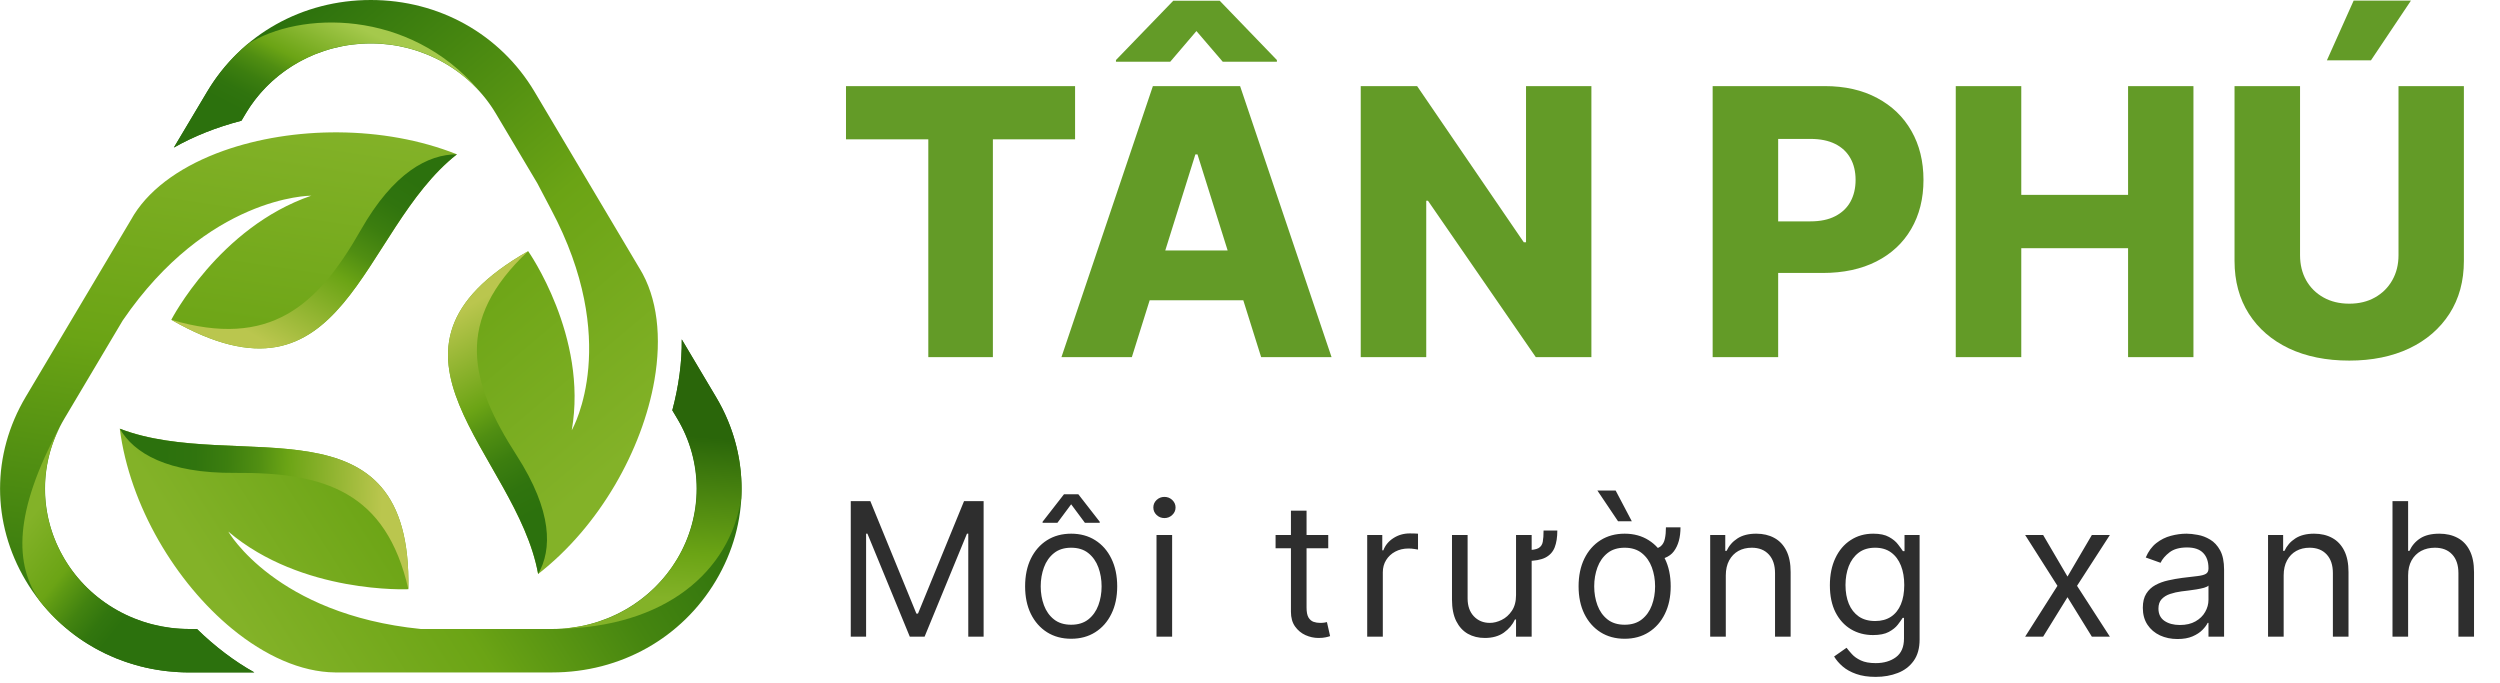 <svg width="161" height="44" viewBox="0 0 161 44" fill="none" xmlns="http://www.w3.org/2000/svg">
<g clip-path="url(#clip0_25_206)">
<path d="M42.145 24.482C41.369 28.967 38.614 33.891 34.656 36.965C33.27 29.226 22.724 22.602 34.014 16.175C34.014 16.175 37.876 21.667 36.822 27.706C36.938 27.507 39.996 21.94 35.482 13.471C35.166 12.878 34.873 12.319 34.599 11.792C34.599 11.792 34.594 11.788 34.594 11.785L31.934 7.313C31.117 5.94 29.943 4.8 28.529 4.007C27.116 3.215 25.512 2.798 23.879 2.798C22.247 2.798 20.643 3.215 19.229 4.007C17.815 4.8 16.641 5.94 15.825 7.313L15.55 7.775C13.944 8.193 12.473 8.777 11.197 9.505L13.333 5.914C15.535 2.211 19.477 0 23.88 0C28.284 0 32.227 2.211 34.428 5.913L41.168 17.255C41.174 17.262 41.179 17.27 41.184 17.279C42.356 19.178 42.617 21.751 42.145 24.482Z" fill="url(#paint0_linear_25_206)"/>
<path d="M33.268 29.323C30.222 24.589 29.249 20.644 34.014 16.175C22.723 22.604 33.27 29.227 34.656 36.966C35.557 35.395 35.595 32.942 33.268 29.323Z" fill="url(#paint1_linear_25_206)"/>
<path d="M30.82 5.804C26.34 0.563 19.302 0.697 15.942 2.846C14.904 3.72 14.025 4.756 13.34 5.912L11.194 9.503C12.47 8.776 13.941 8.191 15.547 7.773L15.822 7.311C16.558 6.074 17.585 5.023 18.82 4.246C20.055 3.469 21.461 2.987 22.925 2.84C24.389 2.693 25.867 2.885 27.24 3.4C28.612 3.915 29.839 4.739 30.82 5.804Z" fill="url(#paint2_linear_25_206)"/>
<path d="M29.425 9.937C23.137 14.878 22.308 27.049 11.031 20.595C11.031 20.595 14.097 14.644 20.047 12.602C19.935 12.602 13.375 12.637 7.902 20.639L4.147 26.958C3.331 28.331 2.901 29.889 2.901 31.474C2.901 33.059 3.331 34.616 4.147 35.989C4.963 37.362 6.136 38.502 7.55 39.295C8.963 40.088 10.567 40.506 12.199 40.507H12.686C13.842 41.635 15.091 42.585 16.383 43.304H12.203C7.799 43.304 3.856 41.092 1.655 37.386C-0.546 33.681 -0.547 29.263 1.655 25.559L8.514 14.023C8.519 14.012 8.523 14.006 8.528 13.997L8.61 13.859C8.618 13.842 8.63 13.827 8.638 13.812C9.782 12.008 11.859 10.612 14.402 9.706C18.835 8.133 24.68 8.05 29.425 9.937Z" fill="url(#paint3_linear_25_206)"/>
<path d="M23.224 14.832C20.445 19.717 17.37 22.465 11.032 20.595C22.308 27.049 23.137 14.878 29.425 9.938C27.574 9.938 25.348 11.098 23.224 14.832Z" fill="url(#paint4_linear_25_206)"/>
<path d="M12.199 40.507C10.565 40.516 8.957 40.103 7.542 39.309C6.126 38.515 4.954 37.37 4.145 35.99C2.57 33.341 2.471 30.21 3.849 27.496C0.882 32.991 0.896 36.363 2.595 38.753C4.889 41.627 8.367 43.304 12.199 43.304H16.379C15.088 42.585 13.839 41.635 12.682 40.507H12.199Z" fill="url(#paint5_linear_25_206)"/>
<path d="M46.107 37.388C43.906 41.092 39.963 43.305 35.56 43.305H21.579C19.373 43.281 17.061 42.225 14.963 40.508C11.336 37.534 8.353 32.587 7.714 27.608C15.231 30.505 26.56 25.24 26.297 37.945C26.297 37.945 19.451 38.27 14.702 34.234C14.702 34.234 17.754 39.569 27.101 40.507H35.56C37.192 40.507 38.796 40.09 40.21 39.297C41.624 38.504 42.798 37.364 43.615 35.991C44.431 34.618 44.861 33.06 44.861 31.475C44.861 29.889 44.432 28.332 43.615 26.958L43.297 26.424C43.711 24.867 43.922 23.321 43.904 21.858L46.107 25.562C48.309 29.264 48.309 33.686 46.107 37.388Z" fill="url(#paint6_linear_25_206)"/>
<path d="M15.147 30.454C20.895 30.41 24.868 31.665 26.299 37.947C26.559 25.238 15.232 30.506 7.714 27.608C8.621 29.173 10.755 30.488 15.147 30.454Z" fill="url(#paint7_linear_25_206)"/>
<path d="M35.876 40.502C42.874 40.397 46.981 36.81 47.74 32.098C47.863 29.812 47.297 27.54 46.11 25.562L43.907 21.857C43.924 23.32 43.714 24.867 43.299 26.424L43.618 26.958C44.444 28.328 44.879 29.886 44.879 31.473C44.879 33.061 44.444 34.619 43.618 35.989C41.987 38.73 39.11 40.4 35.876 40.502Z" fill="url(#paint8_linear_25_206)"/>
</g>
<path d="M54.482 8.972V5.545H69.235V8.972H63.942V23H59.783V8.972H54.482ZM72.891 23H68.357L74.246 5.545H79.862L85.752 23H81.218L77.118 9.943H76.982L72.891 23ZM72.286 16.131H81.763V19.335H72.286V16.131ZM78.746 3.977L77.05 2L75.362 3.977H71.868V3.866L75.558 0.048H78.55L82.232 3.866V3.977H78.746ZM102.486 5.545V23H98.906L91.96 12.926H91.85V23H87.631V5.545H91.262L98.131 15.602H98.276V5.545H102.486ZM110.295 23V5.545H117.505C118.812 5.545 119.94 5.801 120.889 6.312C121.843 6.818 122.579 7.526 123.096 8.435C123.613 9.338 123.872 10.389 123.872 11.588C123.872 12.793 123.607 13.847 123.079 14.75C122.556 15.648 121.809 16.344 120.838 16.838C119.866 17.332 118.713 17.579 117.377 17.579H112.928V14.256H116.593C117.23 14.256 117.761 14.145 118.187 13.923C118.619 13.702 118.946 13.392 119.167 12.994C119.389 12.591 119.5 12.122 119.5 11.588C119.5 11.048 119.389 10.582 119.167 10.19C118.946 9.793 118.619 9.486 118.187 9.27C117.755 9.054 117.224 8.946 116.593 8.946H114.514V23H110.295ZM125.951 23V5.545H130.17V12.551H137.048V5.545H141.258V23H137.048V15.986H130.17V23H125.951ZM154.464 5.545H158.674V16.804C158.674 18.105 158.365 19.239 157.745 20.204C157.126 21.165 156.262 21.909 155.154 22.438C154.046 22.96 152.759 23.222 151.294 23.222C149.811 23.222 148.515 22.96 147.407 22.438C146.299 21.909 145.438 21.165 144.825 20.204C144.211 19.239 143.904 18.105 143.904 16.804V5.545H148.123V16.438C148.123 17.04 148.254 17.577 148.515 18.048C148.782 18.52 149.154 18.889 149.632 19.156C150.109 19.423 150.663 19.557 151.294 19.557C151.924 19.557 152.475 19.423 152.947 19.156C153.424 18.889 153.796 18.52 154.063 18.048C154.33 17.577 154.464 17.04 154.464 16.438V5.545ZM149.853 3.884L151.575 0.04H155.265L152.691 3.884H149.853Z" fill="#639B27"/>
<path d="M54.789 32.273H56.05L59.016 39.517H59.118L62.084 32.273H63.345V41H62.357V34.369H62.272L59.544 41H58.59L55.862 34.369H55.777V41H54.789V32.273ZM68.983 41.136C68.392 41.136 67.873 40.996 67.427 40.715C66.984 40.433 66.637 40.04 66.387 39.534C66.14 39.028 66.017 38.438 66.017 37.761C66.017 37.08 66.14 36.484 66.387 35.976C66.637 35.467 66.984 35.072 67.427 34.791C67.873 34.51 68.392 34.369 68.983 34.369C69.573 34.369 70.091 34.51 70.534 34.791C70.98 35.072 71.326 35.467 71.573 35.976C71.823 36.484 71.948 37.08 71.948 37.761C71.948 38.438 71.823 39.028 71.573 39.534C71.326 40.04 70.98 40.433 70.534 40.715C70.091 40.996 69.573 41.136 68.983 41.136ZM68.983 40.233C69.431 40.233 69.801 40.118 70.091 39.888C70.38 39.658 70.595 39.355 70.734 38.98C70.873 38.605 70.943 38.199 70.943 37.761C70.943 37.324 70.873 36.916 70.734 36.538C70.595 36.16 70.38 35.855 70.091 35.622C69.801 35.389 69.431 35.273 68.983 35.273C68.534 35.273 68.164 35.389 67.875 35.622C67.585 35.855 67.37 36.16 67.231 36.538C67.092 36.916 67.022 37.324 67.022 37.761C67.022 38.199 67.092 38.605 67.231 38.98C67.37 39.355 67.585 39.658 67.875 39.888C68.164 40.118 68.534 40.233 68.983 40.233ZM69.869 33.67L68.983 32.477L68.096 33.67H67.142V33.602L68.522 31.829H69.443L70.823 33.602V33.67H69.869ZM74.479 41V34.455H75.485V41H74.479ZM74.99 33.364C74.794 33.364 74.625 33.297 74.483 33.163C74.344 33.03 74.275 32.869 74.275 32.682C74.275 32.494 74.344 32.334 74.483 32.2C74.625 32.067 74.794 32 74.99 32C75.186 32 75.354 32.067 75.493 32.2C75.635 32.334 75.706 32.494 75.706 32.682C75.706 32.869 75.635 33.03 75.493 33.163C75.354 33.297 75.186 33.364 74.99 33.364ZM85.539 34.455V35.307H82.147V34.455H85.539ZM83.136 32.886H84.142V39.125C84.142 39.409 84.183 39.622 84.265 39.764C84.35 39.903 84.458 39.997 84.589 40.045C84.723 40.091 84.863 40.114 85.011 40.114C85.122 40.114 85.213 40.108 85.284 40.097C85.355 40.082 85.412 40.071 85.454 40.062L85.659 40.966C85.591 40.992 85.495 41.017 85.373 41.043C85.251 41.071 85.096 41.085 84.909 41.085C84.625 41.085 84.346 41.024 84.073 40.902C83.803 40.78 83.579 40.594 83.4 40.344C83.224 40.094 83.136 39.778 83.136 39.398V32.886ZM88.048 41V34.455H89.019V35.443H89.087C89.207 35.119 89.423 34.856 89.735 34.655C90.048 34.453 90.4 34.352 90.792 34.352C90.866 34.352 90.958 34.354 91.069 34.356C91.18 34.359 91.263 34.364 91.32 34.369V35.392C91.286 35.383 91.208 35.371 91.086 35.354C90.967 35.334 90.84 35.324 90.707 35.324C90.388 35.324 90.104 35.391 89.854 35.524C89.607 35.655 89.411 35.837 89.266 36.07C89.124 36.3 89.053 36.562 89.053 36.858V41H88.048ZM99.406 34.165H100.292C100.292 34.597 100.235 34.959 100.122 35.251C100.008 35.541 99.809 35.76 99.525 35.908C99.241 36.053 98.843 36.125 98.332 36.125V35.426C98.684 35.426 98.934 35.383 99.082 35.298C99.232 35.21 99.323 35.074 99.355 34.889C99.389 34.702 99.406 34.46 99.406 34.165ZM97.633 38.324V34.455H98.639V41H97.633V39.892H97.565C97.411 40.224 97.173 40.507 96.849 40.74C96.525 40.97 96.116 41.085 95.622 41.085C95.213 41.085 94.849 40.996 94.531 40.817C94.213 40.635 93.963 40.362 93.781 39.999C93.599 39.632 93.508 39.17 93.508 38.614V34.455H94.514V38.545C94.514 39.023 94.647 39.403 94.914 39.688C95.184 39.972 95.528 40.114 95.945 40.114C96.195 40.114 96.45 40.05 96.708 39.922C96.97 39.794 97.188 39.598 97.365 39.334C97.543 39.07 97.633 38.733 97.633 38.324ZM107.286 33.96H108.224C108.224 34.608 108.082 35.122 107.798 35.503C107.517 35.883 107.022 36.074 106.315 36.074V35.358C106.599 35.358 106.809 35.3 106.946 35.183C107.085 35.067 107.176 34.903 107.218 34.693C107.264 34.483 107.286 34.239 107.286 33.96ZM104.627 41.136C104.036 41.136 103.518 40.996 103.072 40.715C102.629 40.433 102.282 40.04 102.032 39.534C101.785 39.028 101.661 38.438 101.661 37.761C101.661 37.08 101.785 36.484 102.032 35.976C102.282 35.467 102.629 35.072 103.072 34.791C103.518 34.51 104.036 34.369 104.627 34.369C105.218 34.369 105.735 34.51 106.178 34.791C106.625 35.072 106.971 35.467 107.218 35.976C107.468 36.484 107.593 37.08 107.593 37.761C107.593 38.438 107.468 39.028 107.218 39.534C106.971 40.04 106.625 40.433 106.178 40.715C105.735 40.996 105.218 41.136 104.627 41.136ZM104.627 40.233C105.076 40.233 105.446 40.118 105.735 39.888C106.025 39.658 106.24 39.355 106.379 38.98C106.518 38.605 106.588 38.199 106.588 37.761C106.588 37.324 106.518 36.916 106.379 36.538C106.24 36.16 106.025 35.855 105.735 35.622C105.446 35.389 105.076 35.273 104.627 35.273C104.178 35.273 103.809 35.389 103.519 35.622C103.23 35.855 103.015 36.16 102.876 36.538C102.737 36.916 102.667 37.324 102.667 37.761C102.667 38.199 102.737 38.605 102.876 38.98C103.015 39.355 103.23 39.658 103.519 39.888C103.809 40.118 104.178 40.233 104.627 40.233ZM104.201 33.568L102.872 31.591H104.048L105.088 33.568H104.201ZM111.141 37.062V41H110.136V34.455H111.107V35.477H111.192C111.346 35.145 111.579 34.878 111.891 34.676C112.204 34.472 112.607 34.369 113.102 34.369C113.545 34.369 113.933 34.46 114.265 34.642C114.597 34.821 114.856 35.094 115.04 35.46C115.225 35.824 115.317 36.284 115.317 36.841V41H114.312V36.909C114.312 36.395 114.178 35.994 113.911 35.707C113.644 35.418 113.278 35.273 112.812 35.273C112.491 35.273 112.204 35.342 111.951 35.481C111.701 35.621 111.504 35.824 111.359 36.091C111.214 36.358 111.141 36.682 111.141 37.062ZM120.793 43.591C120.307 43.591 119.889 43.528 119.54 43.403C119.19 43.281 118.899 43.119 118.666 42.918C118.436 42.719 118.253 42.506 118.117 42.278L118.918 41.716C119.009 41.835 119.124 41.972 119.263 42.125C119.402 42.281 119.592 42.416 119.834 42.53C120.078 42.646 120.398 42.705 120.793 42.705C121.321 42.705 121.757 42.577 122.101 42.321C122.445 42.065 122.617 41.665 122.617 41.119V39.79H122.531C122.457 39.909 122.352 40.057 122.216 40.233C122.082 40.406 121.889 40.561 121.636 40.697C121.386 40.831 121.048 40.898 120.622 40.898C120.094 40.898 119.619 40.773 119.199 40.523C118.781 40.273 118.45 39.909 118.206 39.432C117.965 38.955 117.844 38.375 117.844 37.693C117.844 37.023 117.962 36.439 118.198 35.942C118.433 35.442 118.761 35.055 119.182 34.783C119.602 34.507 120.088 34.369 120.639 34.369C121.065 34.369 121.403 34.44 121.653 34.582C121.906 34.722 122.1 34.881 122.233 35.06C122.369 35.236 122.475 35.381 122.548 35.494H122.651V34.455H123.622V41.188C123.622 41.75 123.494 42.207 123.239 42.56C122.986 42.915 122.645 43.175 122.216 43.34C121.79 43.507 121.315 43.591 120.793 43.591ZM120.759 39.994C121.162 39.994 121.503 39.902 121.781 39.717C122.06 39.533 122.271 39.267 122.416 38.92C122.561 38.574 122.634 38.159 122.634 37.676C122.634 37.205 122.563 36.788 122.421 36.428C122.278 36.067 122.068 35.784 121.79 35.58C121.511 35.375 121.168 35.273 120.759 35.273C120.332 35.273 119.977 35.381 119.693 35.597C119.412 35.812 119.2 36.102 119.058 36.466C118.919 36.83 118.85 37.233 118.85 37.676C118.85 38.131 118.921 38.533 119.063 38.882C119.207 39.229 119.421 39.501 119.702 39.7C119.986 39.896 120.338 39.994 120.759 39.994ZM131.579 34.455L133.147 37.131L134.715 34.455H135.875L133.761 37.727L135.875 41H134.715L133.147 38.46L131.579 41H130.42L132.5 37.727L130.42 34.455H131.579ZM140.231 41.153C139.816 41.153 139.44 41.075 139.102 40.919C138.764 40.76 138.495 40.531 138.297 40.233C138.098 39.932 137.998 39.568 137.998 39.142C137.998 38.767 138.072 38.463 138.22 38.23C138.368 37.994 138.565 37.81 138.812 37.676C139.059 37.543 139.332 37.443 139.63 37.378C139.932 37.31 140.234 37.256 140.538 37.216C140.936 37.165 141.258 37.126 141.505 37.101C141.755 37.072 141.937 37.026 142.051 36.96C142.167 36.895 142.226 36.781 142.226 36.619V36.585C142.226 36.165 142.11 35.838 141.88 35.605C141.653 35.372 141.308 35.256 140.845 35.256C140.365 35.256 139.988 35.361 139.716 35.571C139.443 35.781 139.251 36.006 139.14 36.244L138.186 35.903C138.356 35.506 138.583 35.196 138.868 34.974C139.155 34.75 139.467 34.594 139.805 34.506C140.146 34.415 140.481 34.369 140.811 34.369C141.021 34.369 141.262 34.395 141.535 34.446C141.811 34.494 142.076 34.595 142.332 34.749C142.591 34.902 142.805 35.133 142.976 35.443C143.146 35.753 143.231 36.168 143.231 36.688V41H142.226V40.114H142.174C142.106 40.256 141.993 40.408 141.833 40.57C141.674 40.731 141.463 40.869 141.199 40.983C140.934 41.097 140.612 41.153 140.231 41.153ZM140.385 40.25C140.782 40.25 141.118 40.172 141.39 40.016C141.666 39.859 141.873 39.658 142.012 39.41C142.155 39.163 142.226 38.903 142.226 38.631V37.71C142.183 37.761 142.089 37.808 141.944 37.851C141.802 37.891 141.637 37.926 141.45 37.957C141.265 37.986 141.085 38.011 140.909 38.034C140.735 38.054 140.595 38.071 140.487 38.085C140.226 38.119 139.981 38.175 139.754 38.251C139.53 38.325 139.348 38.438 139.208 38.588C139.072 38.736 139.004 38.938 139.004 39.193C139.004 39.543 139.133 39.807 139.392 39.986C139.653 40.162 139.984 40.25 140.385 40.25ZM147.068 37.062V41H146.062V34.455H147.034V35.477H147.119C147.273 35.145 147.505 34.878 147.818 34.676C148.13 34.472 148.534 34.369 149.028 34.369C149.471 34.369 149.859 34.46 150.192 34.642C150.524 34.821 150.782 35.094 150.967 35.46C151.152 35.824 151.244 36.284 151.244 36.841V41H150.238V36.909C150.238 36.395 150.105 35.994 149.838 35.707C149.571 35.418 149.204 35.273 148.738 35.273C148.417 35.273 148.13 35.342 147.878 35.481C147.628 35.621 147.43 35.824 147.285 36.091C147.14 36.358 147.068 36.682 147.068 37.062ZM155.083 37.062V41H154.077V32.273H155.083V35.477H155.168C155.322 35.139 155.552 34.871 155.859 34.672C156.168 34.47 156.58 34.369 157.094 34.369C157.54 34.369 157.931 34.459 158.266 34.638C158.601 34.814 158.861 35.085 159.046 35.452C159.234 35.815 159.327 36.278 159.327 36.841V41H158.322V36.909C158.322 36.389 158.187 35.987 157.917 35.703C157.65 35.416 157.279 35.273 156.805 35.273C156.475 35.273 156.18 35.342 155.918 35.481C155.66 35.621 155.455 35.824 155.305 36.091C155.157 36.358 155.083 36.682 155.083 37.062Z" fill="#2E2E2E"/>
<defs>
<linearGradient id="paint0_linear_25_206" x1="41.155" y1="28.668" x2="17.708" y2="0.85" gradientUnits="userSpaceOnUse">
<stop stop-color="#83B228"/>
<stop offset="0.43" stop-color="#6BA415"/>
<stop offset="0.98" stop-color="#2C710D"/>
</linearGradient>
<linearGradient id="paint1_linear_25_206" x1="30.451" y1="19.529" x2="37.184" y2="31.91" gradientUnits="userSpaceOnUse">
<stop stop-color="#BAC64E"/>
<stop offset="0.43" stop-color="#6BA415"/>
<stop offset="0.56" stop-color="#508E12"/>
<stop offset="0.7" stop-color="#3C7E0F"/>
<stop offset="0.84" stop-color="#30740E"/>
<stop offset="0.98" stop-color="#2C710D"/>
</linearGradient>
<linearGradient id="paint2_linear_25_206" x1="23.957" y1="2.161" x2="20.15" y2="9.677" gradientUnits="userSpaceOnUse">
<stop stop-color="#A5C94C"/>
<stop offset="0.43" stop-color="#6BA415"/>
<stop offset="0.56" stop-color="#508E12"/>
<stop offset="0.7" stop-color="#3C7E0F"/>
<stop offset="0.84" stop-color="#30740E"/>
<stop offset="0.98" stop-color="#2C710D"/>
</linearGradient>
<linearGradient id="paint3_linear_25_206" x1="16.77" y1="7.273" x2="11.294" y2="43.931" gradientUnits="userSpaceOnUse">
<stop stop-color="#83B228"/>
<stop offset="0.43" stop-color="#6BA415"/>
<stop offset="0.98" stop-color="#2C710D"/>
</linearGradient>
<linearGradient id="paint4_linear_25_206" x1="16.279" y1="21.557" x2="23.476" y2="9.4" gradientUnits="userSpaceOnUse">
<stop stop-color="#BAC64E"/>
<stop offset="0.43" stop-color="#6BA415"/>
<stop offset="0.56" stop-color="#508E12"/>
<stop offset="0.7" stop-color="#3C7E0F"/>
<stop offset="0.84" stop-color="#30740E"/>
<stop offset="0.98" stop-color="#2C710D"/>
</linearGradient>
<linearGradient id="paint5_linear_25_206" x1="2.424" y1="32.754" x2="9.447" y2="38.394" gradientUnits="userSpaceOnUse">
<stop stop-color="#83B228"/>
<stop offset="0.43" stop-color="#6BA415"/>
<stop offset="0.51" stop-color="#5D9913"/>
<stop offset="0.69" stop-color="#428310"/>
<stop offset="0.85" stop-color="#32760E"/>
<stop offset="0.98" stop-color="#2C710D"/>
</linearGradient>
<linearGradient id="paint6_linear_25_206" x1="15.478" y1="40.265" x2="43.821" y2="22.023" gradientUnits="userSpaceOnUse">
<stop stop-color="#83B228"/>
<stop offset="0.36" stop-color="#6BA415"/>
<stop offset="0.41" stop-color="#649E14"/>
<stop offset="0.64" stop-color="#458510"/>
<stop offset="0.84" stop-color="#33760E"/>
<stop offset="0.98" stop-color="#2C710D"/>
</linearGradient>
<linearGradient id="paint7_linear_25_206" x1="24.594" y1="33.035" x2="10.171" y2="32.517" gradientUnits="userSpaceOnUse">
<stop stop-color="#BAC64E"/>
<stop offset="0.43" stop-color="#6BA415"/>
<stop offset="0.56" stop-color="#508E12"/>
<stop offset="0.7" stop-color="#3C7E0F"/>
<stop offset="0.84" stop-color="#30740E"/>
<stop offset="0.98" stop-color="#2C710D"/>
</linearGradient>
<linearGradient id="paint8_linear_25_206" x1="41.493" y1="40.454" x2="42.405" y2="27.693" gradientUnits="userSpaceOnUse">
<stop offset="0.16" stop-color="#83B228"/>
<stop offset="0.39" stop-color="#6BA415"/>
<stop offset="0.98" stop-color="#2A660A"/>
</linearGradient>
<clipPath id="clip0_25_206">
<rect width="47.759" height="43.304" fill="white"/>
</clipPath>
</defs>
</svg>
